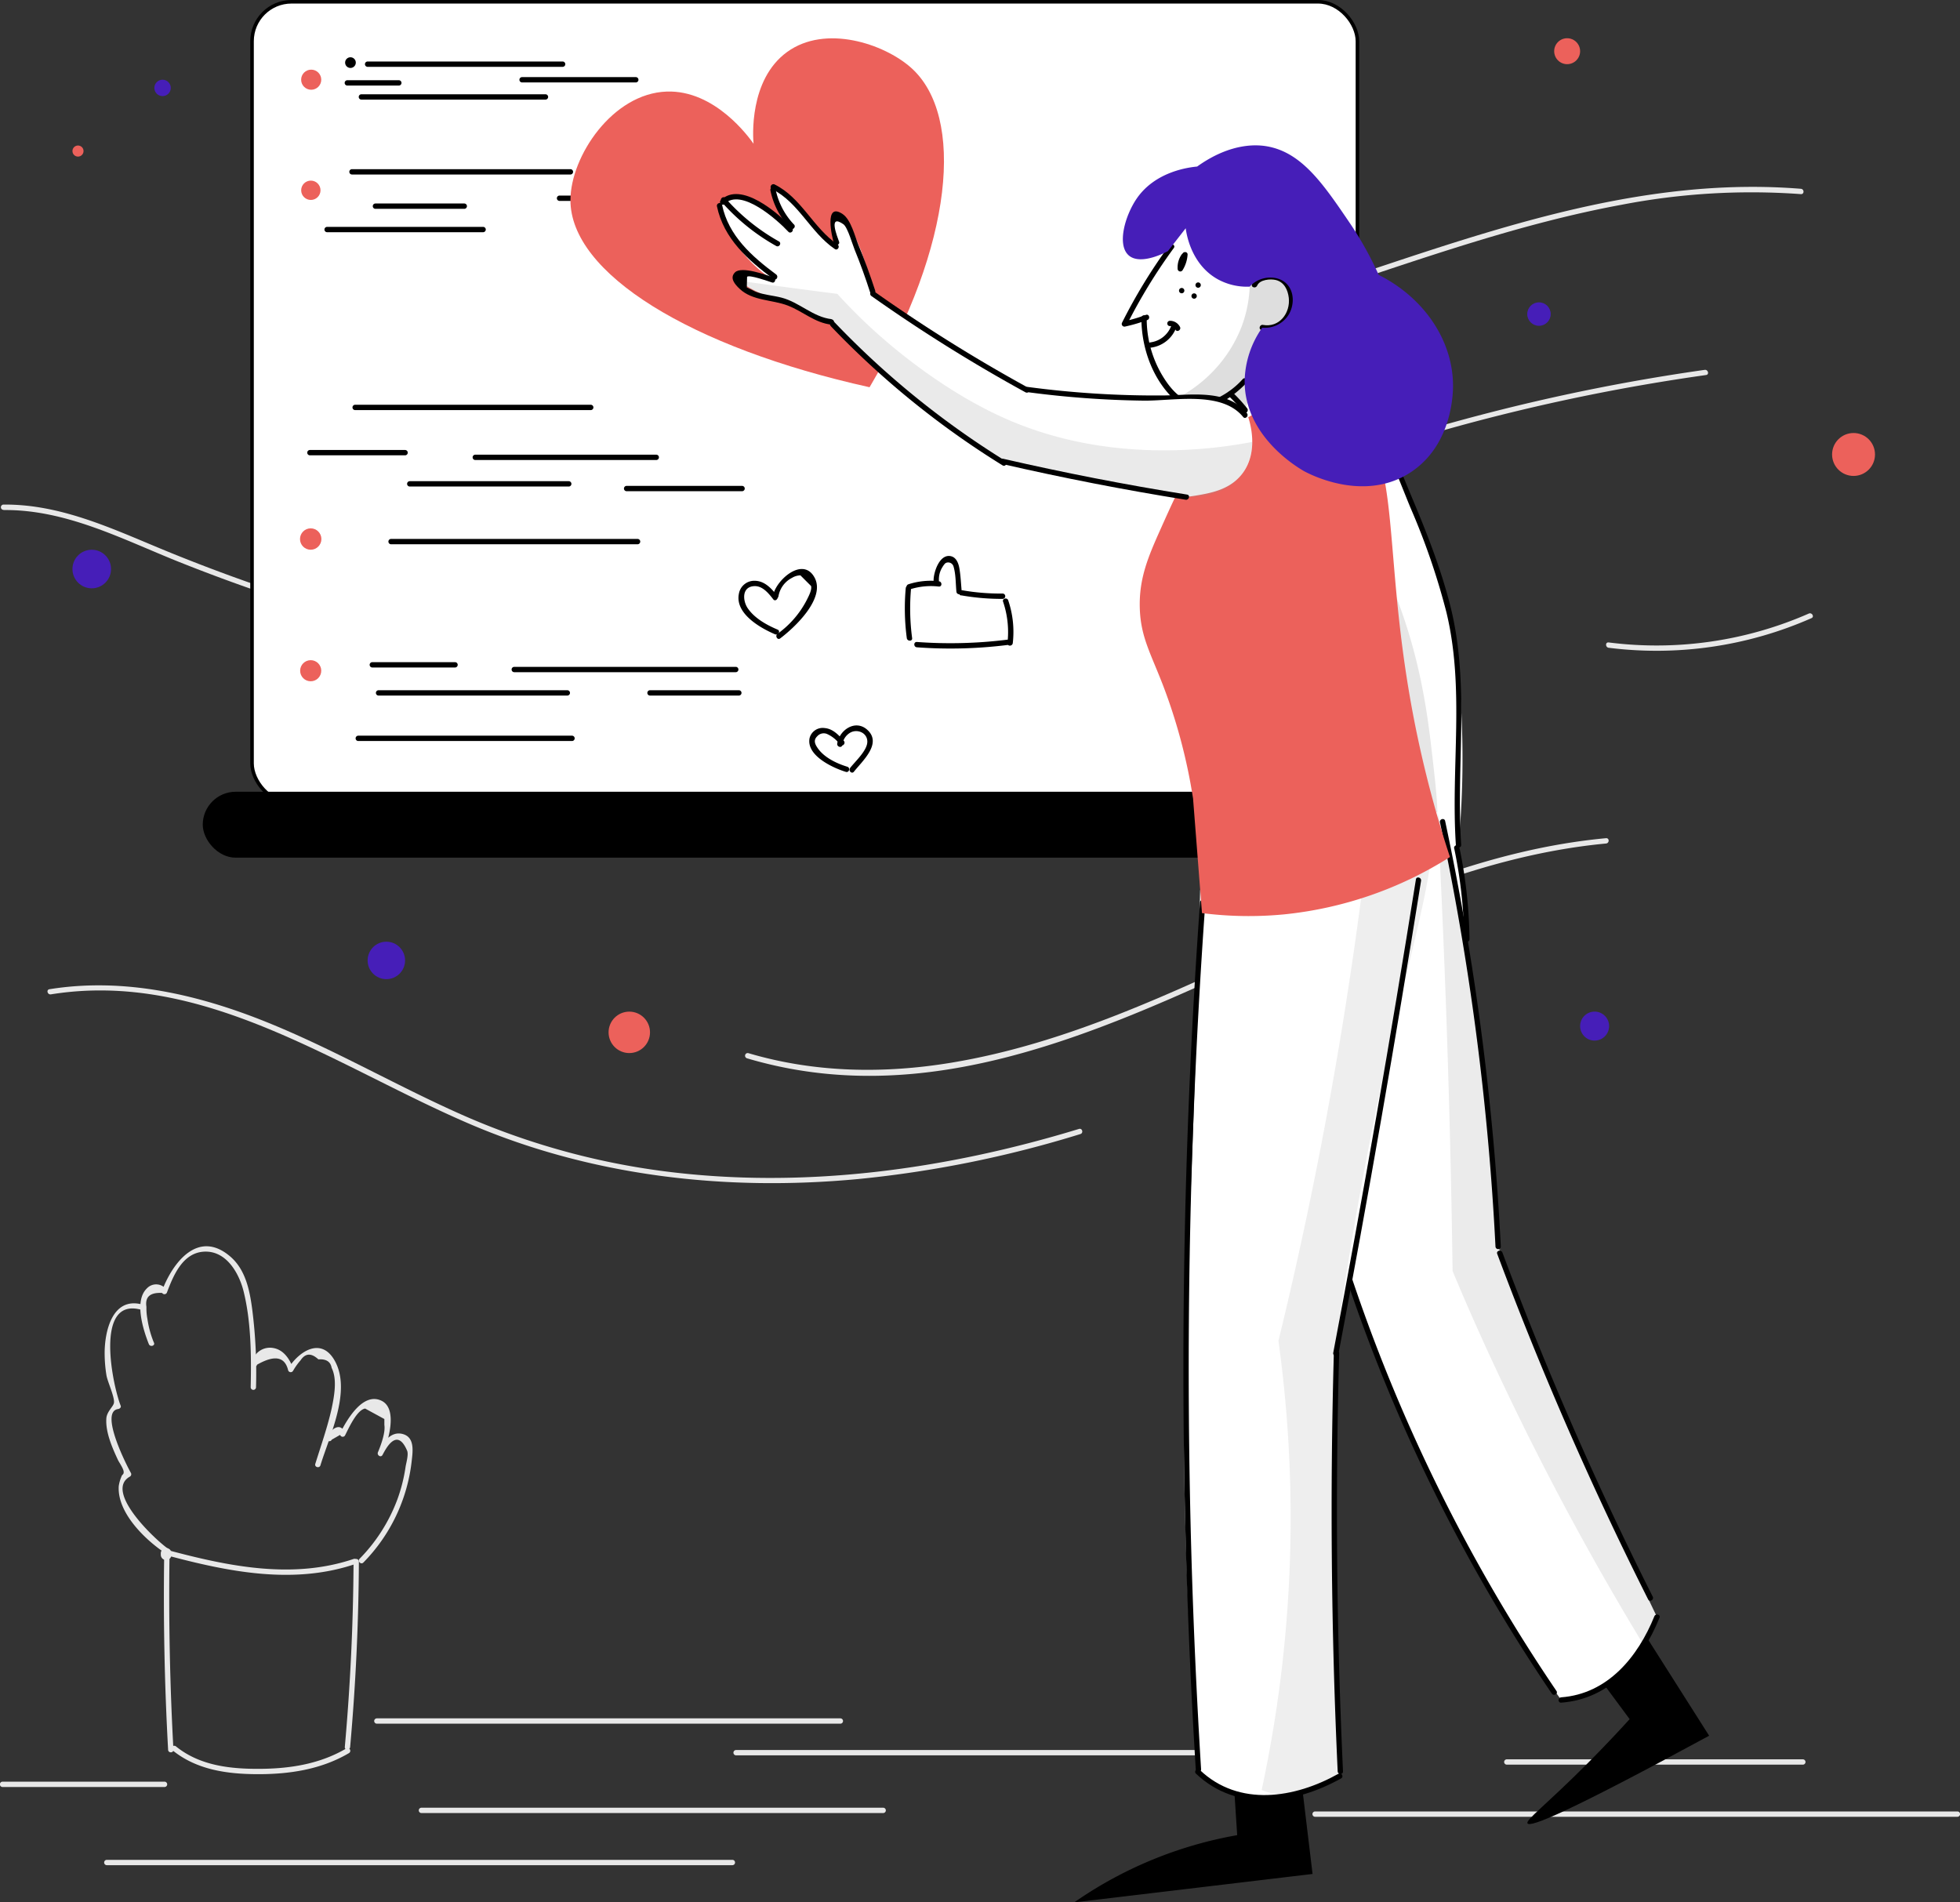 <svg xmlns="http://www.w3.org/2000/svg" viewBox="0 0 551.6 535.38"><rect x="0" y="0" width="551.6" height="535.38" fill="#333333" stroke="none"/><title>testimonial</title><g id="background"><g id="details"><path d="M80.19,469.64V470a1.5,1.5,0,0,0,3,0v-.38a1.5,1.5,0,0,0-3,0Z" transform="translate(-34.94 -32.46)" style="fill:#e8e8e8"/><path d="M81.15,470q-.41,27.45,1.1,54.86c0,1,1.55,1,1.5,0q-1.5-27.4-1.1-54.86a.75.75,0,0,0-1.5,0Z" transform="translate(-34.94 -32.46)" style="fill:#e8e8e8"/><path d="M83.44,525c6.75,5.49,15.24,6.71,23.71,6.76,9.09.05,18.11-1.28,26-5.93a.75.75,0,0,0-.76-1.3c-7.24,4.25-15.35,5.61-23.65,5.72-8.53.11-17.42-.74-24.28-6.31-.74-.6-1.81.45-1.06,1.06Z" transform="translate(-34.94 -32.46)" style="fill:#e8e8e8"/><path d="M81.76,470.14c17.31,4.63,35.61,8.39,53.1,2.5.91-.3.52-1.75-.4-1.45-17.25,5.81-35.23,2.07-52.3-2.49a.75.75,0,0,0-.4,1.44Z" transform="translate(-34.94 -32.46)" style="fill:#e8e8e8"/><path d="M134.44,471.94q-.13,26.13-2.46,52.16c-.09,1,1.41,1,1.5,0q2.33-26,2.46-52.16a.75.75,0,0,0-1.5,0Z" transform="translate(-34.94 -32.46)" style="fill:#e8e8e8"/><path d="M82.52,468.5c-3.27-2.11-18.6-16.3-11-20.5a.77.77,0,0,0,.27-1c-1-1.74-9-17.25-3.61-18,.42-.05.92-.44.72-.95-2.22-5.57-7.47-30.35,5.51-27.06a.75.75,0,0,0,.4-1.45c-8.3-2.1-10.45,7.68-10.42,13.86a39,39,0,0,0,.51,6.11c.29,1.78,2.35,6.12,2.11,7.74-.15,1.05-2,2.43-2.14,4.38-.27,3.87,1.65,8.23,3.25,11.67.34.74,1.64,2.51,1.63,3.44,0,.77-.44.59-.66,1.34a10.65,10.65,0,0,0-.73,2.6c-.5,7.61,7.71,15.4,13.45,19.11.81.52,1.57-.78.76-1.3Z" transform="translate(-34.94 -32.46)" style="fill:#e8e8e8"/><path d="M78.26,410.33a27.74,27.74,0,0,1-1.83-6.67,16.25,16.25,0,0,1-.28-3.41c-.43-2.79,1-4.1,4.42-3.92a.76.76,0,0,0,1.37-.18c1.8-4.75,4.4-11.1,10.4-11.44,6.25-.35,9.86,6,11.15,11.15,2.14,8.62,2.19,18.15,2,27a.75.75,0,0,0,1.5,0,140.46,140.46,0,0,0-1.08-22c-.71-5.32-1.87-11.07-6.13-14.75-9-7.76-16.19,1.53-19.26,9.64l1.37-.18a3.56,3.56,0,0,0-5.63-.5c-3.68,3.54-.93,11.89.57,15.66.36.88,1.81.5,1.45-.4Z" transform="translate(-34.94 -32.46)" style="fill:#e8e8e8"/><path d="M107.29,416.52q7.36-4.2,8.74,1.57a.76.76,0,0,0,1.37.18,18.16,18.16,0,0,1,2.14-3c1.34-2,3-2.1,5-.25,2.19-.15,3.44.65,3.73,2.39,1.65,3.25.69,8.14,0,11.47-1.17,5.25-3,10.41-4.6,15.56-.28.93,1.17,1.32,1.45.4,2.52-8.28,8.75-20.84,4.07-29.36-3.76-6.83-10-2.86-13.09,2l1.38.18c-.94-2.59-2.62-5.29-5.56-5.82a5.13,5.13,0,0,0-6.08,4.25c-.17.95,1.28,1.35,1.45.4Z" transform="translate(-34.94 -32.46)" style="fill:#e8e8e8"/><path d="M128.36,437.59l2.3-1.32a.76.76,0,0,0,1.37.18c1-1.94,3.3-7.19,5.67-7.59l5.41,2.95,0,1.67c.35,2.15-1,5.76-1.8,7.66-.37.86.83,1.64,1.29.76,1-1.88,4.09-7.86,6.92-1.16.45,1.07-.3,3.52-.45,4.59a46,46,0,0,1-2.26,9,47.41,47.41,0,0,1-10.67,16.81c-.67.69.39,1.75,1.06,1.06a48.36,48.36,0,0,0,13.58-28.36c.3-2.76,1-6.83-2.46-7.8s-5.69,2.51-7,5.06l1.29.76c1.46-3.42,4.47-12.89-.3-15.19-5.29-2.56-9.8,5.5-11.6,9l1.37.18c-1.28-3.52-4.26-1.07-5.19,1.31-.35.9,1.1,1.29,1.45.4Z" transform="translate(-34.94 -32.46)" style="fill:#e8e8e8"/><path d="M65,557.37H241.05a.75.75,0,0,0,0-1.5H65a.75.75,0,0,0,0,1.5Z" transform="translate(-34.94 -32.46)" style="fill:#e8e8e8"/><path d="M153.55,542.7H283.49a.75.75,0,0,0,0-1.5H153.55a.75.75,0,0,0,0,1.5Z" transform="translate(-34.94 -32.46)" style="fill:#e8e8e8"/><path d="M35.66,535.37H81.24a.75.75,0,0,0,0-1.5H35.66a.75.75,0,0,0,0,1.5Z" transform="translate(-34.94 -32.46)" style="fill:#e8e8e8"/><path d="M141,517.55H271.44a.75.75,0,0,0,0-1.5H141a.75.75,0,0,0,0,1.5Z" transform="translate(-34.94 -32.46)" style="fill:#e8e8e8"/><path d="M242.1,526.46H371.51a.75.75,0,0,0,0-1.5H242.1a.75.75,0,0,0,0,1.5Z" transform="translate(-34.94 -32.46)" style="fill:#e8e8e8"/><path d="M405.05,543.75H585.81a.75.75,0,0,0,0-1.5H405.05a.75.75,0,0,0,0,1.5Z" transform="translate(-34.94 -32.46)" style="fill:#e8e8e8"/><path d="M459,529.08h83.31a.75.75,0,0,0,0-1.5H459a.75.75,0,0,0,0,1.5Z" transform="translate(-34.94 -32.46)" style="fill:#e8e8e8"/><path d="M49.26,312.3c42.78-6.88,79.86,20.05,117.14,36.16,34.63,15,72.58,19.33,110,15.82A314.79,314.79,0,0,0,339,351.61c.92-.28.53-1.73-.4-1.44C301,361.64,261.15,367.11,222,362.1a205.82,205.82,0,0,1-58.23-16.44c-17.94-8.05-35-17.92-53.27-25.34C91,312.39,70,307.46,48.87,310.85c-1,.16-.55,1.6.39,1.45Z" transform="translate(-34.94 -32.46)" style="fill:#e8e8e8"/><path d="M245.11,330.28c65.93,19.59,127.44-23.74,186.22-46.43,17.91-6.91,36.42-12.2,55.58-14,1-.09,1-1.59,0-1.5-66,6.16-119.34,52.41-184.18,63.17-19.1,3.17-38.58,2.84-57.22-2.69a.75.75,0,0,0-.4,1.44Z" transform="translate(-34.94 -32.46)" style="fill:#e8e8e8"/><path d="M36,176c17.57-.16,33.4,8.23,49.32,14.6A499.16,499.16,0,0,0,133,206.9a503,503,0,0,0,99.41,17.84c1,.07.95-1.43,0-1.5a501,501,0,0,1-102.6-18.83,498.29,498.29,0,0,1-47.62-16.7c-14.92-6.1-29.76-13.4-46.25-13.25a.75.75,0,0,0,0,1.5Z" transform="translate(-34.94 -32.46)" style="fill:#e8e8e8"/><path d="M207.94,187a234.31,234.31,0,0,0,118.54,5c20.35-4.45,39.75-12.07,59.13-19.56s39.09-14.36,59.19-19.9A559.37,559.37,0,0,1,515.09,138c.95-.14.55-1.58-.4-1.45A559.43,559.43,0,0,0,395.87,167c-19.26,7.24-38.28,15.29-58.15,20.76A229.42,229.42,0,0,1,277,195.9a233.63,233.63,0,0,1-68.66-10.35c-.92-.29-1.32,1.16-.4,1.45Z" transform="translate(-34.94 -32.46)" style="fill:#e8e8e8"/><path d="M324.67,133.67c57.87-4.69,110-33.14,166.61-43.58a192.43,192.43,0,0,1,50.47-3c1,.08,1-1.42,0-1.5-58.14-4.67-111.88,22.16-166.58,37.16a275.36,275.36,0,0,1-50.5,9.4c-.95.08-1,1.58,0,1.5Z" transform="translate(-34.94 -32.46)" style="fill:#e8e8e8"/><path d="M487.67,214.76a108,108,0,0,0,57.08-8.34c.88-.39.11-1.68-.76-1.29a106.57,106.57,0,0,1-56.32,8.13c-1-.12-.95,1.38,0,1.5Z" transform="translate(-34.94 -32.46)" style="fill:#e8e8e8"/><circle cx="21.95" cy="42.51" r="1.56" style="fill:#ec615b"/><circle cx="177.1" cy="290.53" r="5.83" style="fill:#ec615b"/><circle cx="441.04" cy="14.41" r="3.65" style="fill:#ec615b"/><circle cx="521.64" cy="127.9" r="6.04" style="fill:#ec615b"/><circle cx="25.82" cy="160.14" r="5.43" style="fill:#461eb8"/><circle cx="108.73" cy="270.29" r="5.27" style="fill:#461eb8"/><circle cx="45.75" cy="24.74" r="2.31" style="fill:#461eb8"/><circle cx="433.11" cy="88.39" r="3.3" style="fill:#461eb8"/><circle cx="448.77" cy="288.77" r="4.08" style="fill:#461eb8"/></g><g id="desk"><rect x="70.93" y="0.5" width="311.09" height="225.44" rx="11.1" style="fill:#fff;stroke:#000;stroke-miterlimit:10"/><rect x="57.06" y="222.82" width="342.27" height="18.55" rx="9.27"/><circle cx="87.58" cy="22.43" r="2.83" style="fill:#ec615b"/><circle cx="87.48" cy="53.55" r="2.72" style="fill:#ec615b"/><circle cx="87.44" cy="151.7" r="3.01" style="fill:#ec615b"/><circle cx="87.44" cy="188.76" r="2.97" style="fill:#ec615b"/><path d="M133.57,51.58a1.5,1.5,0,0,0,0-3,1.5,1.5,0,0,0,0,3Z" transform="translate(-34.94 -32.46)"/><path d="M138.4,51.27h54.88a.75.75,0,0,0,0-1.5H138.4a.75.75,0,0,0,0,1.5Z" transform="translate(-34.94 -32.46)"/><path d="M132.69,56.54h14.49a.75.75,0,0,0,0-1.5H132.69a.75.75,0,0,0,0,1.5Z" transform="translate(-34.94 -32.46)"/><path d="M136.65,60.49h51.8a.75.75,0,0,0,0-1.5h-51.8a.75.75,0,0,0,0,1.5Z" transform="translate(-34.94 -32.46)"/><path d="M181.87,55.66h32a.75.75,0,0,0,0-1.5h-32a.75.75,0,0,0,0,1.5Z" transform="translate(-34.94 -32.46)"/><path d="M127,97.81h43.9a.75.75,0,0,0,0-1.5H127a.75.75,0,0,0,0,1.5Z" transform="translate(-34.94 -32.46)"/><path d="M140.6,91.23h25a.75.75,0,0,0,0-1.5h-25a.75.75,0,0,0,0,1.5Z" transform="translate(-34.94 -32.46)"/><path d="M134,81.57h61.47a.75.75,0,0,0,0-1.5H134a.75.75,0,0,0,0,1.5Z" transform="translate(-34.94 -32.46)"/><path d="M192.41,89H221a.75.75,0,0,0,0-1.5H192.41a.75.75,0,0,0,0,1.5Z" transform="translate(-34.94 -32.46)"/><path d="M134.89,147.87h66.3a.75.75,0,0,0,0-1.5h-66.3a.75.75,0,0,0,0,1.5Z" transform="translate(-34.94 -32.46)"/><path d="M122.16,160.6h26.78a.75.75,0,0,0,0-1.5H122.16a.75.75,0,0,0,0,1.5Z" transform="translate(-34.94 -32.46)"/><path d="M150.26,169.38H195a.75.75,0,0,0,0-1.5H150.26a.75.75,0,0,0,0,1.5Z" transform="translate(-34.94 -32.46)"/><path d="M168.7,161.92h50.93a.75.75,0,0,0,0-1.5H168.7a.75.75,0,0,0,0,1.5Z" transform="translate(-34.94 -32.46)"/><path d="M211.29,170.7h32.49a.75.75,0,0,0,0-1.5H211.29a.75.75,0,0,0,0,1.5Z" transform="translate(-34.94 -32.46)"/><path d="M145,185.63h69.37a.75.75,0,0,0,0-1.5H145a.75.75,0,0,0,0,1.5Z" transform="translate(-34.94 -32.46)"/><path d="M139.72,220.31H163a.75.75,0,0,0,0-1.5H139.72a.75.75,0,0,0,0,1.5Z" transform="translate(-34.94 -32.46)"/><path d="M141.48,228.21H194.6a.75.75,0,0,0,0-1.5H141.48a.75.75,0,0,0,0,1.5Z" transform="translate(-34.94 -32.46)"/><path d="M179.67,221.63H242a.75.75,0,0,0,0-1.5H179.67a.75.75,0,0,0,0,1.5Z" transform="translate(-34.94 -32.46)"/><path d="M217.87,228.21h25a.75.75,0,0,0,0-1.5h-25a.75.75,0,0,0,0,1.5Z" transform="translate(-34.94 -32.46)"/><path d="M135.77,241h60.15a.75.75,0,0,0,0-1.5H135.77a.75.75,0,0,0,0,1.5Z" transform="translate(-34.94 -32.46)"/><path d="M253.81,209.66c-3.08-1.3-6.48-3.17-8.42-6-1.48-2.15-1.76-6.21,2-6.25,2.25,0,3.93,2.12,5.17,3.72.59.77,1.65-.3,1.06-1.06-1.55-2-3.5-4.12-6.23-4.16a4.38,4.38,0,0,0-4.5,3.62c-1.16,5.6,6,9.65,10.16,11.43.88.37,1.64-.92.75-1.3Z" transform="translate(-34.94 -32.46)"/><path d="M254,200.41a7.17,7.17,0,0,1,3.84-5.33,4.75,4.75,0,0,1,2.36-.7l3,3c.29,1.08-.71,2.91-1.13,3.77a26.76,26.76,0,0,1-8.33,9.69c-.76.56,0,1.87.76,1.29,4-3,12.95-11.32,9.63-17.22s-10.81.84-11.62,5.09c-.18.94,1.27,1.34,1.45.39Z" transform="translate(-34.94 -32.46)"/><path d="M273.4,248.24c-3-.92-6.52-2.58-8.35-5.26-.82-1.18-1.22-2.25-.1-3.33a2.42,2.42,0,0,1,2.91-.55,9.14,9.14,0,0,1,3.5,2.92c.64.73,1.7-.34,1.06-1.06-1.42-1.62-3.08-3.4-5.36-3.6a3.81,3.81,0,0,0-4.28,2.82c-1,4.94,6.62,8.41,10.22,9.51.93.28,1.32-1.17.4-1.45Z" transform="translate(-34.94 -32.46)"/><path d="M272,242.12a4.52,4.52,0,0,1,2.19-3.45c2-1.17,4.84,0,4.84,2.5s-3.33,5.47-4.84,7.41c-.59.75.46,1.82,1.06,1.06,2.37-3,8-7.93,3.8-11.77-3.35-3.07-7.88,0-8.49,3.85-.15.94,1.29,1.35,1.44.4Z" transform="translate(-34.94 -32.46)"/><path d="M289.84,198a63.48,63.48,0,0,0,.3,14.05c.13.94,1.63.95,1.5,0a63.48,63.48,0,0,1-.3-14.05c.08-1-1.42-.95-1.5,0Z" transform="translate(-34.94 -32.46)"/><path d="M291,198.33a19.29,19.29,0,0,1,8.13-.8c1,.1,1-1.4,0-1.5a20.2,20.2,0,0,0-8.53.86c-.92.29-.53,1.74.4,1.44Z" transform="translate(-34.94 -32.46)"/><path d="M299.18,195.84a6.48,6.48,0,0,1,.76-3.4c.23-.39.81-1.43,1.28-1.59a1.57,1.57,0,0,1,2.09,1.11c.64,2.17.57,4.72.79,7,.09,1,1.6,1,1.5,0-.22-2.2-.29-4.47-.68-6.65-.23-1.28-.8-2.84-2.17-3.27-3.34-1-5.12,4.5-5.07,6.84a.75.75,0,0,0,1.5,0Z" transform="translate(-34.94 -32.46)"/><path d="M305.42,200a65.3,65.3,0,0,0,11.68,1,.75.75,0,0,0,0-1.5,62.74,62.74,0,0,1-11.28-.91c-.94-.17-1.35,1.28-.4,1.45Z" transform="translate(-34.94 -32.46)"/><path d="M293,214.63a129.54,129.54,0,0,0,25.44-.65c.95-.11,1-1.61,0-1.5a129.54,129.54,0,0,1-25.44.65c-1-.07-1,1.43,0,1.5Z" transform="translate(-34.94 -32.46)"/><path d="M317.23,201.77a26.74,26.74,0,0,1,1.24,11.64c-.1,1,1.4,1,1.5,0a27.62,27.62,0,0,0-1.29-12c-.3-.91-1.75-.52-1.45.4Z" transform="translate(-34.94 -32.46)"/></g><g id="heart"><path d="M279.66,141.44c-50.36-11.17-84.28-32.06-84.18-52.73.06-12.24,11.81-29.95,27.09-30.48,13.57-.47,23.14,12.83,24.44,14.68-.15-1.64-1.37-17.95,9.43-25.81s27.28-2.31,34.83,4.36C306.69,65.06,303.12,101.69,279.66,141.44Z" transform="translate(-34.94 -32.46)" style="fill:#ec615b"/></g></g><g id="character"><g id="hand_right" data-name="hand right"><path d="M418.41,147.93c2.11.45,3.12,2.58,5.33,7.43,6.77,14.83,10.15,22.25,12.33,28.37,3.22,9.07,4.83,13.6,5.91,17.88a139.51,139.51,0,0,1,3.58,21.76,264.17,264.17,0,0,1-.14,46.83c.56,3.86,1.26,9.23,1.81,15.7.5,6,.95,11.4.09,11.58-.49.1-1.53-1.51-3.91-8.76a16.49,16.49,0,0,1-1,9.93c-.49,1.1-1.92,4.27-3.36,4.14-1.09-.1-2.49-2.1-3.59-11.3q-2.38,9.06-3.49,8.9-1.52-.21-.65-17.65a2.69,2.69,0,0,1-2.4-.44c-1.72-1.66,1.16-6.54,4-15.19,1-3.21,1.74-5.92,2.19-7.82-.41-3.81-1.08-9.08-2.19-15.32a253.2,253.2,0,0,0-8.14-32.19c-4.66-15.22-7-22.83-10-28.26-5.72-10.25-10-12.93-9.66-19.58C405.56,155.35,413.55,146.88,418.41,147.93Z" transform="translate(-34.94 -32.46)" style="fill:#fff"/><path d="M406.62,165c.86-.49,6.35,6.78,11.15,14.78,15.38,25.64,18.51,50.34,20.08,63.85,1.37,11.82,2.06,17.73,1.39,24.26-1,10.07-4,19-.84,20.91,1.28.78,3.09.15,4.37-.47,1.32,5.25.3,8.72-.36,10.33-.46,1.15-1.23,3-2.6,3.16s-2.42-1.21-3-1.86c-2.57-3.15-2.33-7.44-2.07-9.48q-2,10-2.81,9.92-1-.12,0-17.45c-1.83.24-2.65-.2-3.07-.64-1.77-1.9,1.34-6.68,3.91-14.42a68.83,68.83,0,0,0,2.51-10c-.54-3.22-1.38-8.07-2.51-13.94,0,0-2.17-11.28-4.46-21.19C422.5,197.37,404.9,166,406.62,165Z" transform="translate(-34.94 -32.46)" style="fill:#919191;opacity:0.23"/><path d="M417.88,148.46c6.83,7.52,10.26,17.89,14.11,27.13a196,196,0,0,1,10,29.13c5.24,21.69,1.23,43.52,2.67,65.48.06,1,1.56,1,1.5,0-1.49-22.74,2.59-45.22-3.16-67.63-2.64-10.29-6.54-20.21-10.66-30-3.68-8.71-7-18.09-13.41-25.19-.65-.72-1.71.35-1.06,1.06Z" transform="translate(-34.94 -32.46)"/><path d="M405.46,166.78c16.26,28.89,23.05,61,29.28,93.19.19.94,1.63.54,1.45-.4C429.93,227.22,423.08,195,406.76,166a.75.75,0,0,0-1.3.75Z" transform="translate(-34.94 -32.46)"/><path d="M434.42,259.48c-1.68,4.74-3.21,9.53-4.53,14.39-.61,2.28-2.58,6.4-1.61,8.8,2.45,6.09,6.23-4.26,6.7-5.53.34-.9-1.11-1.29-1.44-.39-.4,1.09-.82,2.18-1.26,3.26q-3.64,1.59-2-1.44c-.18-1.68,1.12-4.37,1.58-6,1.2-4.28,2.57-8.5,4.05-12.68.33-.92-1.12-1.31-1.44-.4Z" transform="translate(-34.94 -32.46)"/><path d="M444.2,271.24A131.14,131.14,0,0,1,447,296.76a.75.75,0,0,0,1.5,0,133.62,133.62,0,0,0-2.87-25.92c-.2-.94-1.65-.54-1.45.4Z" transform="translate(-34.94 -32.46)"/><path d="M430.87,282.69a93.6,93.6,0,0,0-1.18,11.07c-.07,1.65-.9,6,1.09,7.16a1.66,1.66,0,0,0,2.35-.68c.81-1.21.87-3.62,1.16-5l1.41-6.75c.2-.94-1.25-1.34-1.44-.4l-1.42,6.75c-.2,1-.18,2.6-.71,3.37-.8,1.17-1,1-1-1.24a78.88,78.88,0,0,1,1.2-13.89c.16-.94-1.29-1.35-1.44-.4Z" transform="translate(-34.94 -32.46)"/><path d="M434.88,287.92a29.12,29.12,0,0,0,1.09,11.7c.52,1.62,1.63,4.1,3.71,4.06,2.36,0,3-2.95,3.44-4.72a27.3,27.3,0,0,0,.38-10.84c-.15-.95-1.59-.55-1.45.4a25.87,25.87,0,0,1,.16,7,23.4,23.4,0,0,1-.53,3c-.28,1.1-.95,4.75-3.53,2.39-1.11-1-1.39-4.09-1.62-5.5a30.13,30.13,0,0,1-.15-7.53c.09-1-1.41-.95-1.5,0Z" transform="translate(-34.94 -32.46)"/><path d="M440.56,301.81a92.47,92.47,0,0,1,.22-12.23c.08-1-1.42-.95-1.5,0a92.47,92.47,0,0,0-.22,12.23c0,1,1.54,1,1.5,0Z" transform="translate(-34.94 -32.46)"/><path d="M442.66,288.72c0,3.73.49,8,4.46,9.48.9.34,1.29-1.1.4-1.44-3.24-1.24-3.35-5.12-3.36-8a.75.75,0,0,0-1.5,0Z" transform="translate(-34.94 -32.46)"/></g><g id="leg_right" data-name="leg right"><path d="M481.83,500.41l11.74,15.86c-2.84,3.12-6.82,7.4-11.74,12.34-11.89,11.92-17.63,16.07-17,17,.74,1.21,11.21-3,51.11-24.67l-19.39-30.55Z" transform="translate(-34.94 -32.46)"/><path d="M439.47,261c1.22,4.46,3.07,11.55,5,20.32,6.77,30.77,8.86,56.46,10.64,79.38.43,5.6,1,13.3,1.45,22.53q12.13,32.13,27.15,66.27,8.67,19.59,17.54,38a32.86,32.86,0,0,1-26.94,23.37c-3.44-4.76-8.12-11.44-13.34-19.64-4.78-7.5-21.32-34-37.31-74.16-9.81-24.62-14.27-42-23.21-76.64-6.51-25.27-7.75-34.3-4.15-44.38C404.22,273.86,429.26,264.29,439.47,261Z" transform="translate(-34.94 -32.46)" style="fill:#fff"/><path d="M439.47,261q1.32,25,2.27,50.68,1.47,39.94,2,78.49Q449,402.79,455,415.7a807.64,807.64,0,0,0,42.48,79.65c1.26-2.62,2.53-5.23,3.79-7.84q-6.53-13.51-12.91-27.66c-12.06-26.73-22.62-52.8-31.88-78a617.25,617.25,0,0,0-7.13-71.73C446.55,292.6,443.17,276.2,439.47,261Z" transform="translate(-34.94 -32.46)" style="fill:#919191;opacity:0.18"/><path d="M440.19,263.9a756.5,756.5,0,0,1,15.62,119.35c.05,1,1.55,1,1.5,0A760.39,760.39,0,0,0,441.64,263.5c-.2-.95-1.65-.55-1.45.4Z" transform="translate(-34.94 -32.46)"/><path d="M456.3,385.33a975.23,975.23,0,0,0,42.47,97.24c.44.86,1.73.1,1.3-.76a968.08,968.08,0,0,1-42.32-96.88c-.34-.89-1.79-.5-1.45.4Z" transform="translate(-34.94 -32.46)"/><path d="M398.15,332.92A478.12,478.12,0,0,0,471.68,509.1c.54.79,1.84,0,1.29-.76A477,477,0,0,1,399.6,332.52c-.19-.95-1.63-.55-1.45.4Z" transform="translate(-34.94 -32.46)"/><path d="M474.31,511.63c13.85-1,22.77-11.8,27.67-23.92.36-.89-1.09-1.28-1.45-.4-4.62,11.43-13.11,21.84-26.22,22.82-1,.07-1,1.57,0,1.5Z" transform="translate(-34.94 -32.46)"/></g><g id="leg_left" data-name="leg left"><path d="M382.36,537.22q.38,5.85.76,11.7a114.94,114.94,0,0,0-45.87,18.92l67.08-8q-1.72-14.32-3.44-28.66Z" transform="translate(-34.94 -32.46)"/><path d="M372.69,283c-.12,5.22-.31,13.19-.58,22.88-1.32,47.94-2.93,82.36-3.3,91-1.15,27.18-1.35,69.45,3.23,134.2a29.25,29.25,0,0,0,10,6c14.43,5.11,27.9-3.44,30-4.82-.24-6.51-.54-15.43-.81-26-.33-12.65-.71-27.3-.75-43.95,0-13.32.15-30.93,1-51.89,1.64-8.67,3.67-19.52,5.95-32.05,4.91-27,4.36-25.31,8.85-50.23,3.63-20.12,4.79-25.62,6.1-36.71,2.64-22.34,3.87-33.59-.44-37.13C421.16,245.5,385.07,273.12,372.69,283Z" transform="translate(-34.94 -32.46)" style="fill:#fff"/><path d="M418.73,279.54q-2.55,20.32-6,41.57c-5.1,31.33-11.23,60.94-18,88.7a363.78,363.78,0,0,1,3.43,51A364.82,364.82,0,0,1,390,536.23a19.81,19.81,0,0,0,11.07,1.06A20.09,20.09,0,0,0,412.15,531q-1-23.3-1.46-47.51-.69-36.63,0-71.26C416.27,371.92,423,340,428,318.31c6.42-27.5,13.3-51.66,8-54.1C432.45,262.55,424.64,271.73,418.73,279.54Z" transform="translate(-34.94 -32.46)" style="fill:#919191;opacity:0.15"/><path d="M433.42,279.94q-10.65,66.78-23.27,133.24c-.18.94,1.27,1.35,1.45.4q12.61-66.45,23.27-133.24c.15-.95-1.3-1.36-1.45-.4Z" transform="translate(-34.94 -32.46)"/><path d="M410.32,413.33q-1.65,58.8,1.08,117.62c.05,1,1.55,1,1.5,0q-2.73-58.79-1.08-117.62a.75.75,0,0,0-1.5,0Z" transform="translate(-34.94 -32.46)"/><path d="M372.66,286.44a1835.13,1835.13,0,0,0-1.2,243.93c.06,1,1.56,1,1.5,0a1835.13,1835.13,0,0,1,1.2-243.93c.06-1-1.44-1-1.5,0Z" transform="translate(-34.94 -32.46)"/><path d="M371.51,531.6c11.56,11,28,8.56,40.87,1.34.84-.47.08-1.77-.76-1.3-12.24,6.88-28,9.45-39.05-1.1-.7-.67-1.76.39-1.06,1.06Z" transform="translate(-34.94 -32.46)"/></g><g id="torso"><path d="M388,147.53c-13.61,5.12-19.72,18.8-26.43,33.81-3.44,7.69-6.12,13.87-5.86,22.29.25,8.12,3.06,12.64,6.61,21.89a155.59,155.59,0,0,1,8.38,31.67q1.26,16.11,2.51,32.24a104.27,104.27,0,0,0,23.11.36A107.49,107.49,0,0,0,443,273.65a315.13,315.13,0,0,1-8.49-30.9c-12-54.24-3.35-84.08-21-94.54C402.9,141.89,389.7,146.88,388,147.53Z" transform="translate(-34.94 -32.46)" style="fill:#ec615b"/></g><g id="head"><path d="M370,95.47c-2,1.15-3.18,2.54-7,8.6-3,4.77-6.87,11.32-11.1,19.44l4.22-1.17a50.52,50.52,0,0,0,1.49,6.92,34.25,34.25,0,0,0,4,9.72,26.23,26.23,0,0,0,8.25,8,19.65,19.65,0,0,0,7-1.38,19.36,19.36,0,0,0,4.23-2.32l5.08,6.63a24.52,24.52,0,0,0,5.08-3.49c6.93-6.19,8.35-14.75,9.31-20.49.9-5.46,1.64-9.93-.16-15.47A24,24,0,0,0,392.75,99C386.67,94.18,376.85,91.53,370,95.47Z" transform="translate(-34.94 -32.46)" style="fill:#fff"/><path d="M386.66,111.15a36,36,0,0,1-2.28,13.19,37.84,37.84,0,0,1-8.27,12.84,38.6,38.6,0,0,1-9.69,7.22,8.24,8.24,0,0,0,3.52,2.6c3.55,1.31,8-.17,11.23-3.7l4.22,4.6a48.52,48.52,0,0,1,1.62-5.1c4-10.54,9.18-13,11.79-22.33.94-3.38,2-7.26,0-9.5S391.89,108.81,386.66,111.15Z" transform="translate(-34.94 -32.46)" style="fill:#919191;opacity:0.3"/><path d="M364,101.51a152.89,152.89,0,0,0-13.28,21.75.76.76,0,0,0,.85,1.1,45.91,45.91,0,0,0,6.27-1.84c.9-.33.51-1.78-.4-1.45a44.58,44.58,0,0,1-6.27,1.85L352,124a152.39,152.39,0,0,1,13.29-21.75c.57-.78-.73-1.53-1.3-.76Z" transform="translate(-34.94 -32.46)"/><path d="M356.16,121.94c0,8.8,3.42,18.1,10.31,23.91,6,5.07,14.89-1,19.28-5.65.66-.7-.4-1.77-1.06-1.06a22.78,22.78,0,0,1-9.49,6.32c-5,1.69-8.86-1.25-11.68-5.1a31.11,31.11,0,0,1-5.86-18.42.75.75,0,0,0-1.5,0Z" transform="translate(-34.94 -32.46)"/><path d="M358.7,130.31a8.8,8.8,0,0,0,7.3-5.75c.34-.91-1.11-1.3-1.44-.4a7.24,7.24,0,0,1-5.86,4.65c-.94.11-.95,1.62,0,1.5Z" transform="translate(-34.94 -32.46)"/><path d="M364.2,124.22a1.68,1.68,0,0,1,1.53,1c.43.86,1.72.1,1.29-.76a3.16,3.16,0,0,0-2.82-1.72.75.75,0,0,0,0,1.5Z" transform="translate(-34.94 -32.46)"/><path d="M367.54,104a6.41,6.41,0,0,0-1.18,4.13.75.75,0,0,0,1.39.37,9.48,9.48,0,0,0,1.41-4.35c.07-1-1.43-1-1.5,0a7.86,7.86,0,0,1-1.2,3.6l1.4.38a5.06,5.06,0,0,1,1-3.37c.56-.79-.74-1.54-1.29-.76Z" transform="translate(-34.94 -32.46)"/><path d="M367.5,115a.75.75,0,0,0,0-1.5.75.75,0,0,0,0,1.5Z" transform="translate(-34.94 -32.46)"/><path d="M372.13,113.44a.75.75,0,0,0,0-1.5.75.75,0,0,0,0,1.5Z" transform="translate(-34.94 -32.46)"/><path d="M371,116.52a.75.75,0,0,0,0-1.5.75.75,0,0,0,0,1.5Z" transform="translate(-34.94 -32.46)"/><path d="M388.72,112.89c.72-1.79,3.79-2,5.31-1.62,2.33.6,3.35,2.78,3.61,5,.48,4.29-2.65,8.47-7.27,7.63-.94-.18-1.34,1.27-.4,1.44,6.41,1.18,10.64-5.24,8.81-11.08-.73-2.31-2.39-4.35-4.89-4.72s-5.65.5-6.61,2.91c-.36.9,1.09,1.28,1.44.4Z" transform="translate(-34.94 -32.46)"/><path d="M380.64,143.83a43.74,43.74,0,0,1,4.22,4.6c.6.76,1.65-.31,1.06-1.06a43.74,43.74,0,0,0-4.22-4.6c-.7-.67-1.76.39-1.06,1.06Z" transform="translate(-34.94 -32.46)"/><path d="M385.22,139.67a26.92,26.92,0,0,1,4.95-15,7.86,7.86,0,0,0,7.5-3.76c1.54-2.64,1.6-6.54-.84-8.78s-7.27-2.19-10.2,1a17.08,17.08,0,0,1-9-2.09c-7.72-4.31-8.85-13.28-9-14.34l-5,6.43c-.58.32-7.45,4-10.87,1.34-3.65-2.88-1.2-11.35,2.09-16.14,5.35-7.78,15-8.8,17-9,9.78-7,17.32-6.1,19.72-5.68,9.73,1.74,15.74,10.55,23,21.22a96.85,96.85,0,0,1,8.37,14.95c12.8,6.44,21,18.55,20.92,31.37,0,2.28-.36,16.63-11.95,24.21-12.91,8.44-27.92.75-29.89-.3C401.08,164.55,385.14,155.72,385.22,139.67Z" transform="translate(-34.94 -32.46)" style="fill:#461eb8"/></g><g id="hand_left" data-name="hand left"><path d="M386.25,149.93a26,26,0,0,0-9.18-5.21c-5-1.57-7.84-.68-15-.25-7.63.46-14.34-.1-27.77-1.22-4.45-.37-8.07-.77-10.35-1-7.27-4-14.85-8.37-22.64-13.25-7.38-4.63-14.28-9.28-20.72-13.85-1.12-5.62-3.5-15.29-7.85-20.43-.6-.71-1.75-2-2.49-1.76-1.25.48-.64,5.14.06,9-1.77-1.77-4.59-4.58-8-8.07-7-7.06-9-9.15-9.59-8.75s-.2,2.53,4.68,12.07A62.44,62.44,0,0,0,249,90.59c-2.6-1.73-3.91-2.31-5.51-2.4a9.29,9.29,0,0,0-6.1,2.13,33.12,33.12,0,0,0,2.27,6.38,36,36,0,0,0,12.73,14.48c-8.36-1.75-10.43-1.56-10.62-1s2.05,2,3.88,3.14a33.92,33.92,0,0,0,8.08,3.4c1.62.46,3,.74,3.89.91a30.53,30.53,0,0,0,4.49,2.81A31.32,31.32,0,0,0,269,123c1.19,1.37,2.89,3.3,5,5.54a176.23,176.23,0,0,0,24.25,21.09c4.81,3.58,11.1,8,18.76,12.58,10.41,1.81,18.79,3.78,24.59,5.26,13.53,3.47,20,6.09,29.75,4.48,4.52-.75,10-1.74,13.41-6.46C389.21,159.32,386.69,151.27,386.25,149.93Z" transform="translate(-34.94 -32.46)" style="fill:#fff"/><path d="M242.79,111.46l10.25,1.4q8.82,1.19,17.55,2.3c2.42,2.67,5.9,6.32,10.35,10.36,5,4.55,20.05,17.55,38.26,25.31,28.23,12,56.53,8.23,68.16,6a15.55,15.55,0,0,1-2.58,8.64c-5.17,7.59-15.45,6.86-15.95,6.81q-9-1.47-18.23-3.12-17-3-33.12-6.42c-5.68-3.74-11.56-7.9-17.55-12.53a282.24,282.24,0,0,1-30.2-27,31.12,31.12,0,0,1-5.42-1.53c-5.21-2-5.32-3.71-9.54-5.09-3.88-1.27-5.45-.38-8.63-2.3A14.22,14.22,0,0,1,242.79,111.46Z" transform="translate(-34.94 -32.46)" style="fill:#919191;opacity:0.19"/><path d="M280.17,115.76a446.47,446.47,0,0,0,43.36,27.1c.85.47,1.61-.83.76-1.29a447.29,447.29,0,0,1-43.36-27.11c-.79-.56-1.54.74-.76,1.3Z" transform="translate(-34.94 -32.46)"/><path d="M324.1,142.82a273.14,273.14,0,0,0,32.7,2.39c8.41.1,21.95-2.86,28,4.6.61.75,1.67-.31,1.06-1.06-5.5-6.81-15.53-5.11-23.25-5a272.09,272.09,0,0,1-38.48-2.4c-1-.12-.94,1.38,0,1.5Z" transform="translate(-34.94 -32.46)"/><path d="M316.83,163q25.73,5.92,51.8,10.1c.95.15,1.35-1.3.4-1.45q-26.07-4.17-51.8-10.09c-.94-.22-1.34,1.23-.4,1.44Z" transform="translate(-34.94 -32.46)"/><path d="M268.73,124.23a244.61,244.61,0,0,0,48.37,39.2c.82.51,1.57-.78.75-1.29a243.58,243.58,0,0,1-48.06-39c-.67-.69-1.73.37-1.06,1.07Z" transform="translate(-34.94 -32.46)"/><path d="M281.25,114.26c-1.4-4.3-2.94-8.55-4.67-12.72-1.05-2.5-2.12-7.25-4.5-8.84-5.32-3.57-3,6.64-2.45,8.19.31.91,1.76.52,1.45-.4-.5-1.44-3.18-8,1.22-4.92,1.2.84,2.66,6,3.14,7.11,1.61,3.93,3.05,7.93,4.36,12,.3.92,1.75.53,1.45-.39Z" transform="translate(-34.94 -32.46)"/><path d="M269,122.28c-5.21-.56-9.1-4.77-14.13-6.06-2.42-.62-5-.78-7.32-1.67l-2.44-1.2.08-3c.65-.62,5.92,1.24,7,1.6.92.31,1.31-1.14.4-1.44-2-.66-8.92-3.22-10.79-1.41-1.61,1.57-.08,3.36,1.31,4.66,3.64,3.42,9.17,3,13.55,4.7s7.57,4.86,12.3,5.37c1,.11.95-1.4,0-1.5Z" transform="translate(-34.94 -32.46)"/><path d="M253.38,109.71c-6.84-5.09-13.41-10.87-15.23-19.59-.19-.94-1.64-.54-1.44.4,1.9,9.1,8.76,15.17,15.92,20.48.77.58,1.52-.72.75-1.29Z" transform="translate(-34.94 -32.46)"/><path d="M238.81,89.87c4.75-4.7,15,4.61,18,7.81.66.71,1.72-.35,1.06-1.06-3.77-4.07-14.45-13.4-20.09-7.81-.69.68.37,1.74,1.06,1.06Z" transform="translate(-34.94 -32.46)"/><path d="M258.4,95.66a20.23,20.23,0,0,1-5.2-10c-.19-.94-1.64-.54-1.44.4a21.63,21.63,0,0,0,5.57,10.64c.67.7,1.73-.36,1.07-1.06Z" transform="translate(-34.94 -32.46)"/><path d="M252.18,85.66c7.55,3.74,10.84,12.24,17.71,16.89.8.54,1.55-.76.75-1.3-6.87-4.65-10.11-13.12-17.7-16.88-.86-.43-1.62.87-.76,1.29Z" transform="translate(-34.94 -32.46)"/><path d="M238,89.26a58.47,58.47,0,0,0,15.39,12.43c.84.47,1.6-.83.76-1.29a57.53,57.53,0,0,1-15.09-12.2c-.64-.72-1.7.34-1.06,1.06Z" transform="translate(-34.94 -32.46)"/></g></g></svg>